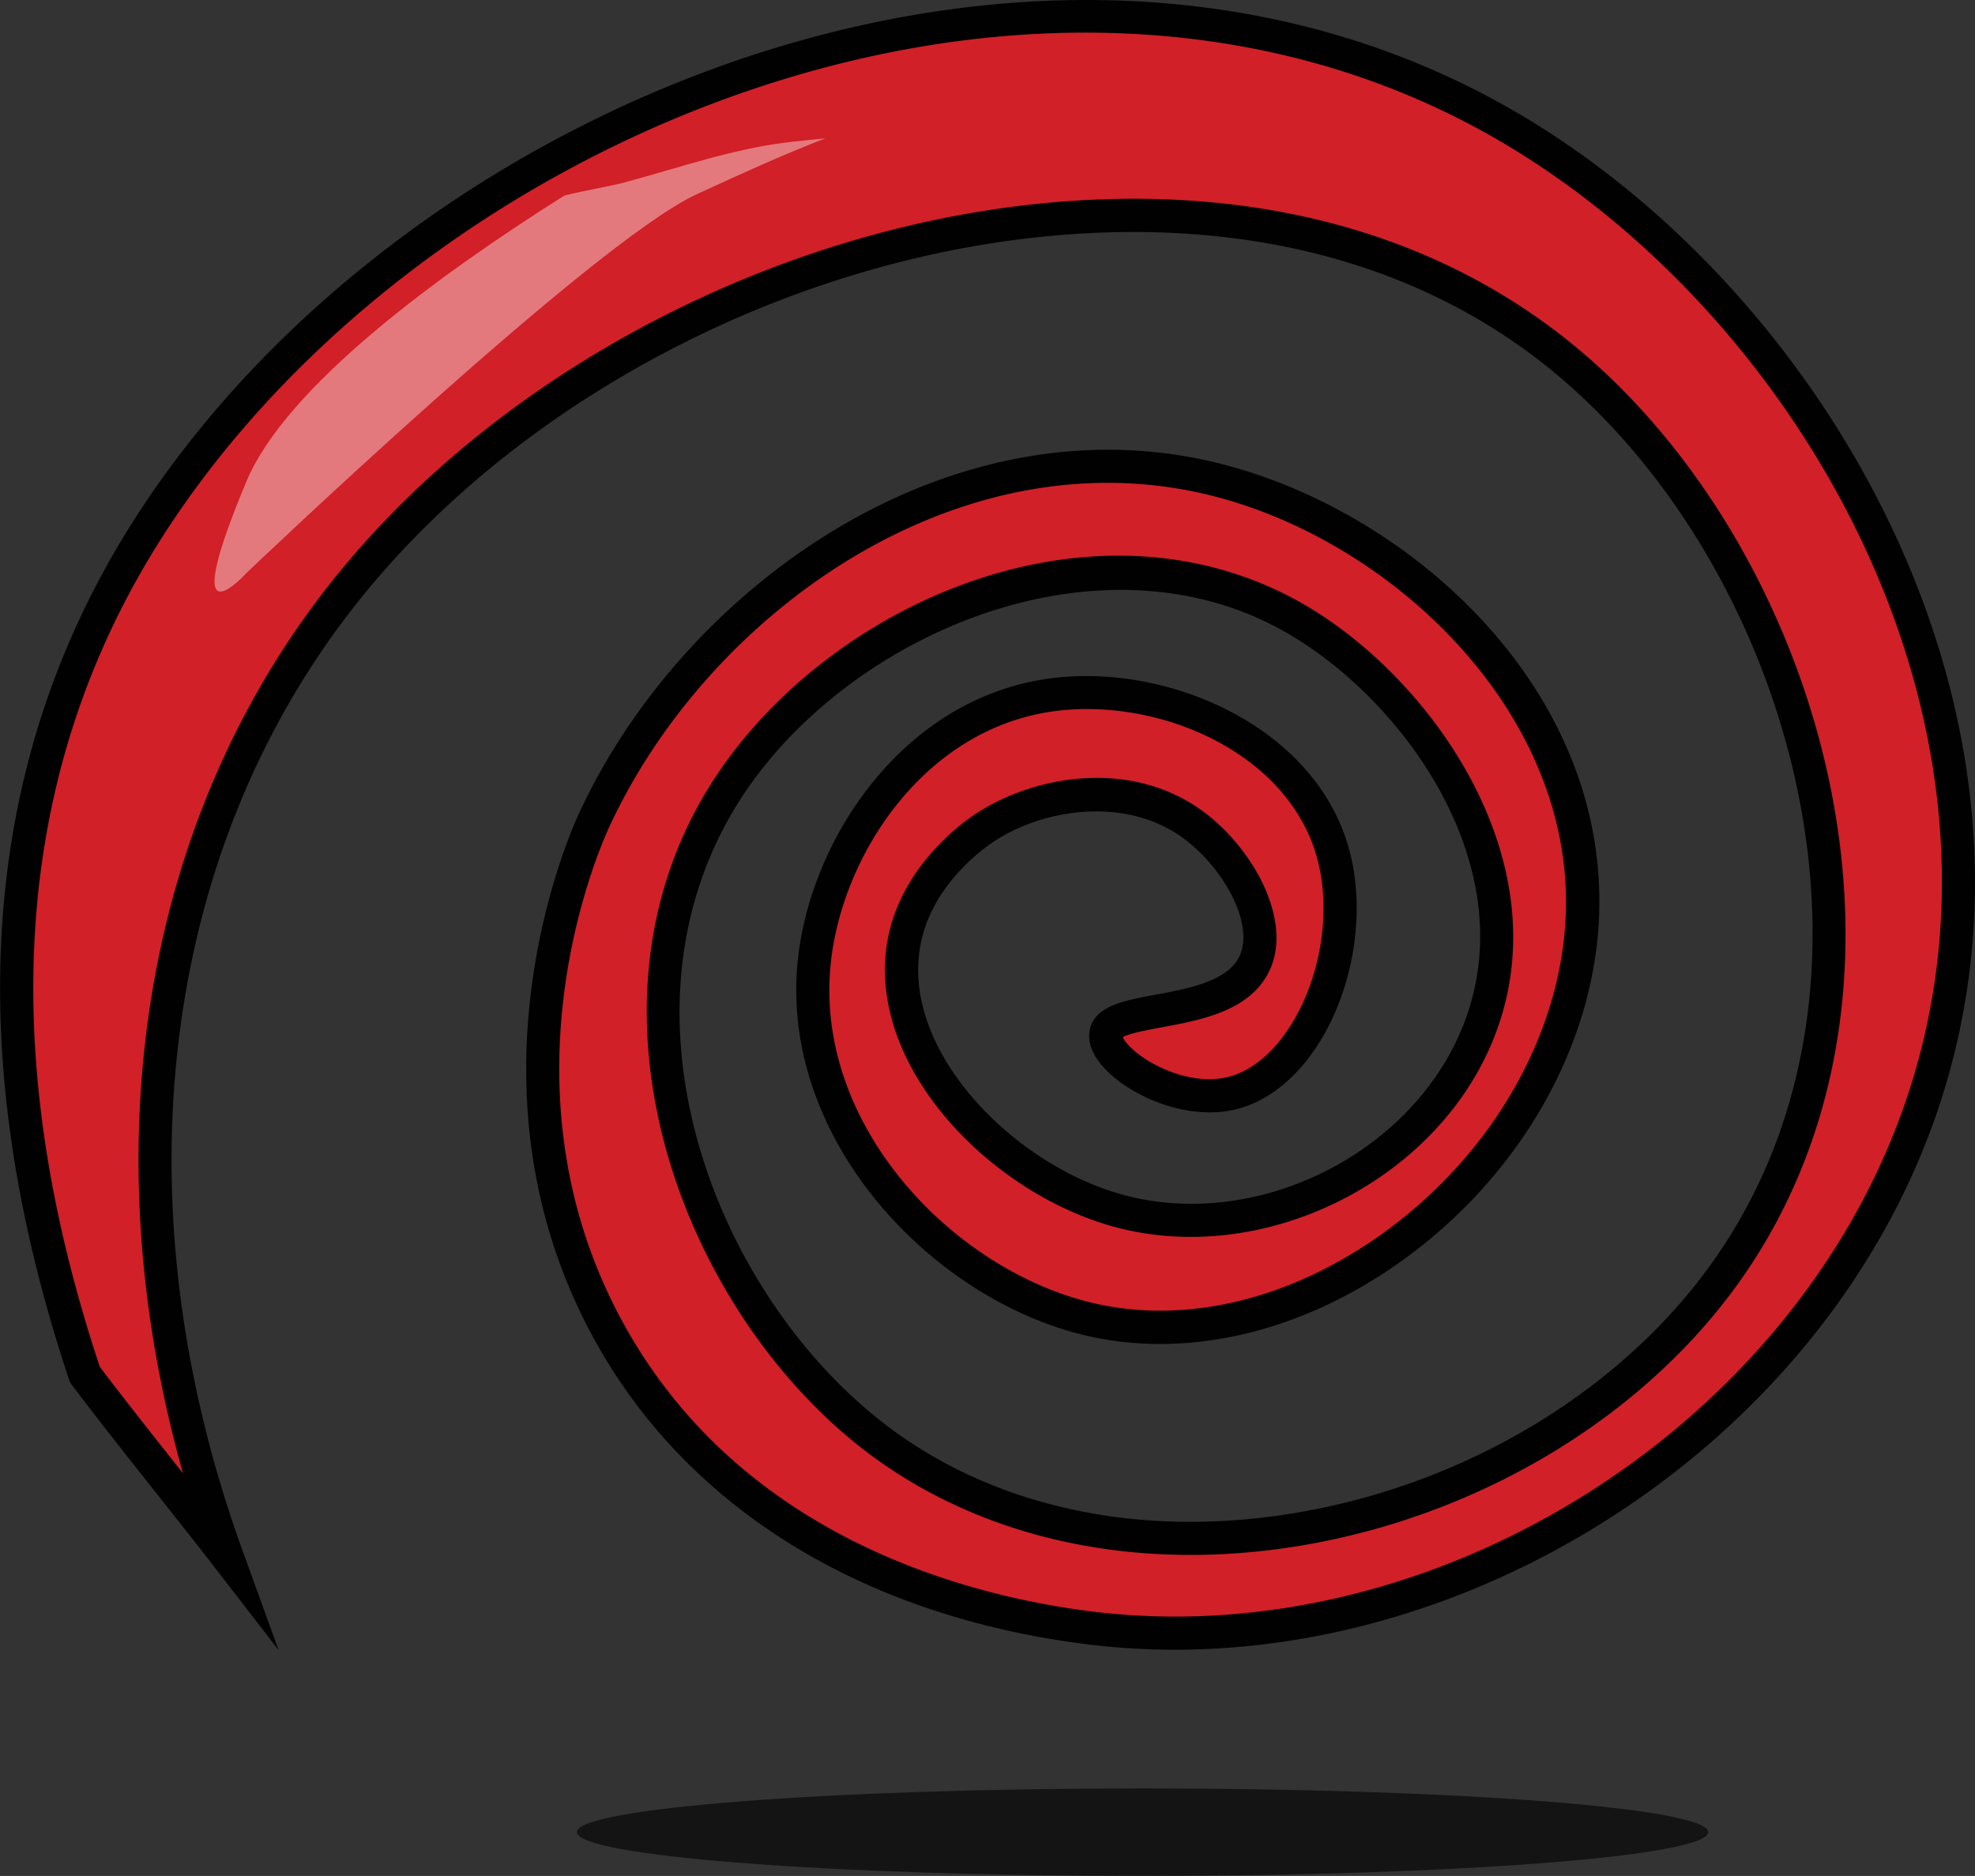 <svg xmlns="http://www.w3.org/2000/svg" xmlns:xlink="http://www.w3.org/1999/xlink" viewBox="0 0 599.57 569.57"><rect x="0" y="0" width="599.57" height="569.57" fill="#333333" stroke="none"/><defs><clipPath id="a" transform="translate(-91.43 -140)"><rect x="156.56" y="181.98" width="185.39" height="137.54" fill="none"/></clipPath><clipPath id="b" transform="translate(-91.43 -140)"><rect x="266.52" y="682.97" width="343.43" height="26.6" fill="none"/></clipPath></defs><title>brand</title><path d="M551.88,180c-137.47-82.6-333.37-8.46-415.65,120.76-51.8,81.35-46.86,173.32-19,256.63,14.32,18.91,29.44,37.41,43.16,55.14C125,514.76,129.52,398,201.29,313.39,288.51,210.61,468,163.48,570,252.1c70.27,61.1,109.38,191.69,41.57,279.37-57.89,74.84-181.86,103.12-256.62,43.26-50.06-40.09-84.4-124.76-45.18-191,33.13-56,112.77-88.8,171.68-57.68,41.38,21.87,79.94,79.19,57.83,129.77C522.46,494.13,475.11,518.7,432.61,508c-37.87-9.5-72.55-47.11-66.87-81.1,3.65-21.84,22.64-34.36,25.3-36.05,17.64-11.26,44.39-14.34,63.25,0,12.62,9.59,23.91,28.65,18.07,41.45-8.08,17.74-43.84,12-45.18,21.63-1.06,7.69,20.23,22.14,37.95,18,24-5.57,39.43-44.64,30.73-73.89-10.13-34.06-52.25-52.35-86.75-46.86-41.43,6.58-67,46.67-70.48,81.1-5.23,51.94,39.2,97.6,83.13,108.14,67.18,16.12,145.93-46.79,150-120.76C575.43,353,517.1,301.07,463.33,286.35c-79.88-21.88-160.57,35.46-191.56,102.74-2.84,6.16-36.5,82.58,5.42,156.8,42.58,75.39,128,86.21,144.57,88.32C522.2,646.93,634.89,583.79,673,481c44.84-121-32.17-247.56-121.08-301" transform="translate(-91.43 -140)" fill="#d12027"/><path d="M176,641,156.4,615.62c-5.63-7.27-11.5-14.67-17.45-22.19-8.5-10.72-17.28-21.81-25.75-33l-.5-.66-.26-.78C79,458.81,85.53,371,132,298.06,213.77,169.61,411.84,90,554.47,175.69h0c95.27,57.25,167.41,187.75,123.21,307.06C640.2,584,527.48,652.68,421.13,639.2c-67.39-8.53-120.06-40.79-148.33-90.83C230,472.59,263.26,395.52,267.19,387c32.09-69.65,114.7-128.16,197.47-105.49C521.85,297.15,580.59,351,576.79,420c-2.1,38.07-23.62,75.9-57.57,101.18-30.89,23-66.84,31.83-98.63,24.2-46.41-11.13-92.42-59.42-87-113.54,3.66-36.32,31.08-78.65,74.7-85.58,35.67-5.68,81.31,13.22,92.36,50.4,5.38,18.06,2.38,40.87-7.64,58.09-6.91,11.88-16.41,19.75-26.76,22.15-13.57,3.15-29.27-3.06-37.77-10.82-4.7-4.3-6.88-8.72-6.32-12.8,1.08-7.77,10.31-9.47,20.07-11.27s22-4.07,25.52-11.76c4.54-10-5.07-26.64-16.54-35.35-17.12-13-41.87-9.73-57.49.23-3.29,2.1-19.85,13.55-23,32.63-5.38,32.2,29.51,67,63.12,75.39,39.33,9.87,84.55-12.29,100.78-49.4C556.38,404,516.33,350.16,479,330.46c-57.54-30.41-134.57,4.37-165,55.78-37,62.59-6,144.53,44,184.55,30.76,24.64,72.44,35.27,117.31,29.91,52.59-6.27,102-33.3,132.17-72.31,64.57-83.49,30.28-210.61-40.89-272.49-38.86-33.79-91.24-49.25-151.44-44.67-79.51,6-160,46.42-210.07,105.42-64.31,75.77-79.27,185.75-40,294.18ZM427.68,286.6c-65.25,0-125.5,48.51-151.34,104.59-3.71,8.06-35.1,80.81,5.24,152.22,36,63.69,103.66,81.09,140.82,85.8,101.92,12.91,209.91-53,245.84-150,42.37-114.4-27.21-239.79-119-294.92-137.81-82.81-329.5-5.4-408.8,119.15C95.86,373.55,89.55,458.18,121.73,555c8.25,10.87,16.82,21.68,25.12,32.15l.14.18c-29-103-10.88-205,50.46-277.22,51.74-61,134.89-102.72,217-108.95,63-4.78,117.87,11.52,158.82,47.12,74.56,64.83,110.24,198.33,42.24,286.25-31.79,41.1-83.73,69.57-138.95,76.15-47.59,5.67-91.91-5.7-124.8-32C298.48,536,265.61,448.35,305.38,381.11c32.79-55.43,114.1-93.52,178.37-59.56,40.76,21.53,84.31,80.86,60.09,136.24-18.11,41.42-68.56,66.15-112.46,55.14-38.56-9.67-76.95-48.86-70.61-86.83,3.89-23.29,23.64-37,27.56-39.46,18-11.48,47.26-16.3,69,.23,14.75,11.21,26.44,32.58,19.61,47.56-5.68,12.47-20.75,15.25-32.86,17.49-4,.74-10,1.84-11.81,3,.37.81,1.78,3,5.67,5.8,6.06,4.3,16.53,8.55,26,6.33,7.62-1.77,14.84-7.95,20.34-17.4,8.68-14.94,11.32-34.63,6.7-50.16-9.55-32.11-49.66-48.31-81.13-43.32-38.64,6.14-63,44.07-66.25,76.64-4.93,48.89,37,92.59,79.29,102.73,28.87,6.93,61.78-1.26,90.26-22.48,31.58-23.52,51.59-58.53,53.53-93.65C570.11,358.05,516.13,306,462,291.21A129.42,129.42,0,0,0,427.68,286.6Z" transform="translate(-91.43 -140)" fill="#010101"/><g opacity="0.4"><g clip-path="url(#a)"><path d="M332.28,183c-17.68,1.9-34.14,7.79-51.19,12.37-4.5,1.21-11.65,2.33-18.32,4-38.52,24.28-84.46,58-96.54,86.82-21.77,52,0,27.8,0,27.8S271.44,213.54,302.88,199C315.73,193.09,328.6,187.17,342,182c-3.23.33-6.46.63-9.67,1" transform="translate(-91.43 -140)" fill="#fff"/></g></g><g opacity="0.63"><g clip-path="url(#b)"><path d="M610,696.27c0,7.35-76.88,13.3-171.71,13.3s-171.72-6-171.72-13.3S343.4,683,438.24,683,610,688.92,610,696.27" transform="translate(-91.43 -140)" fill="#010101"/></g></g></svg>